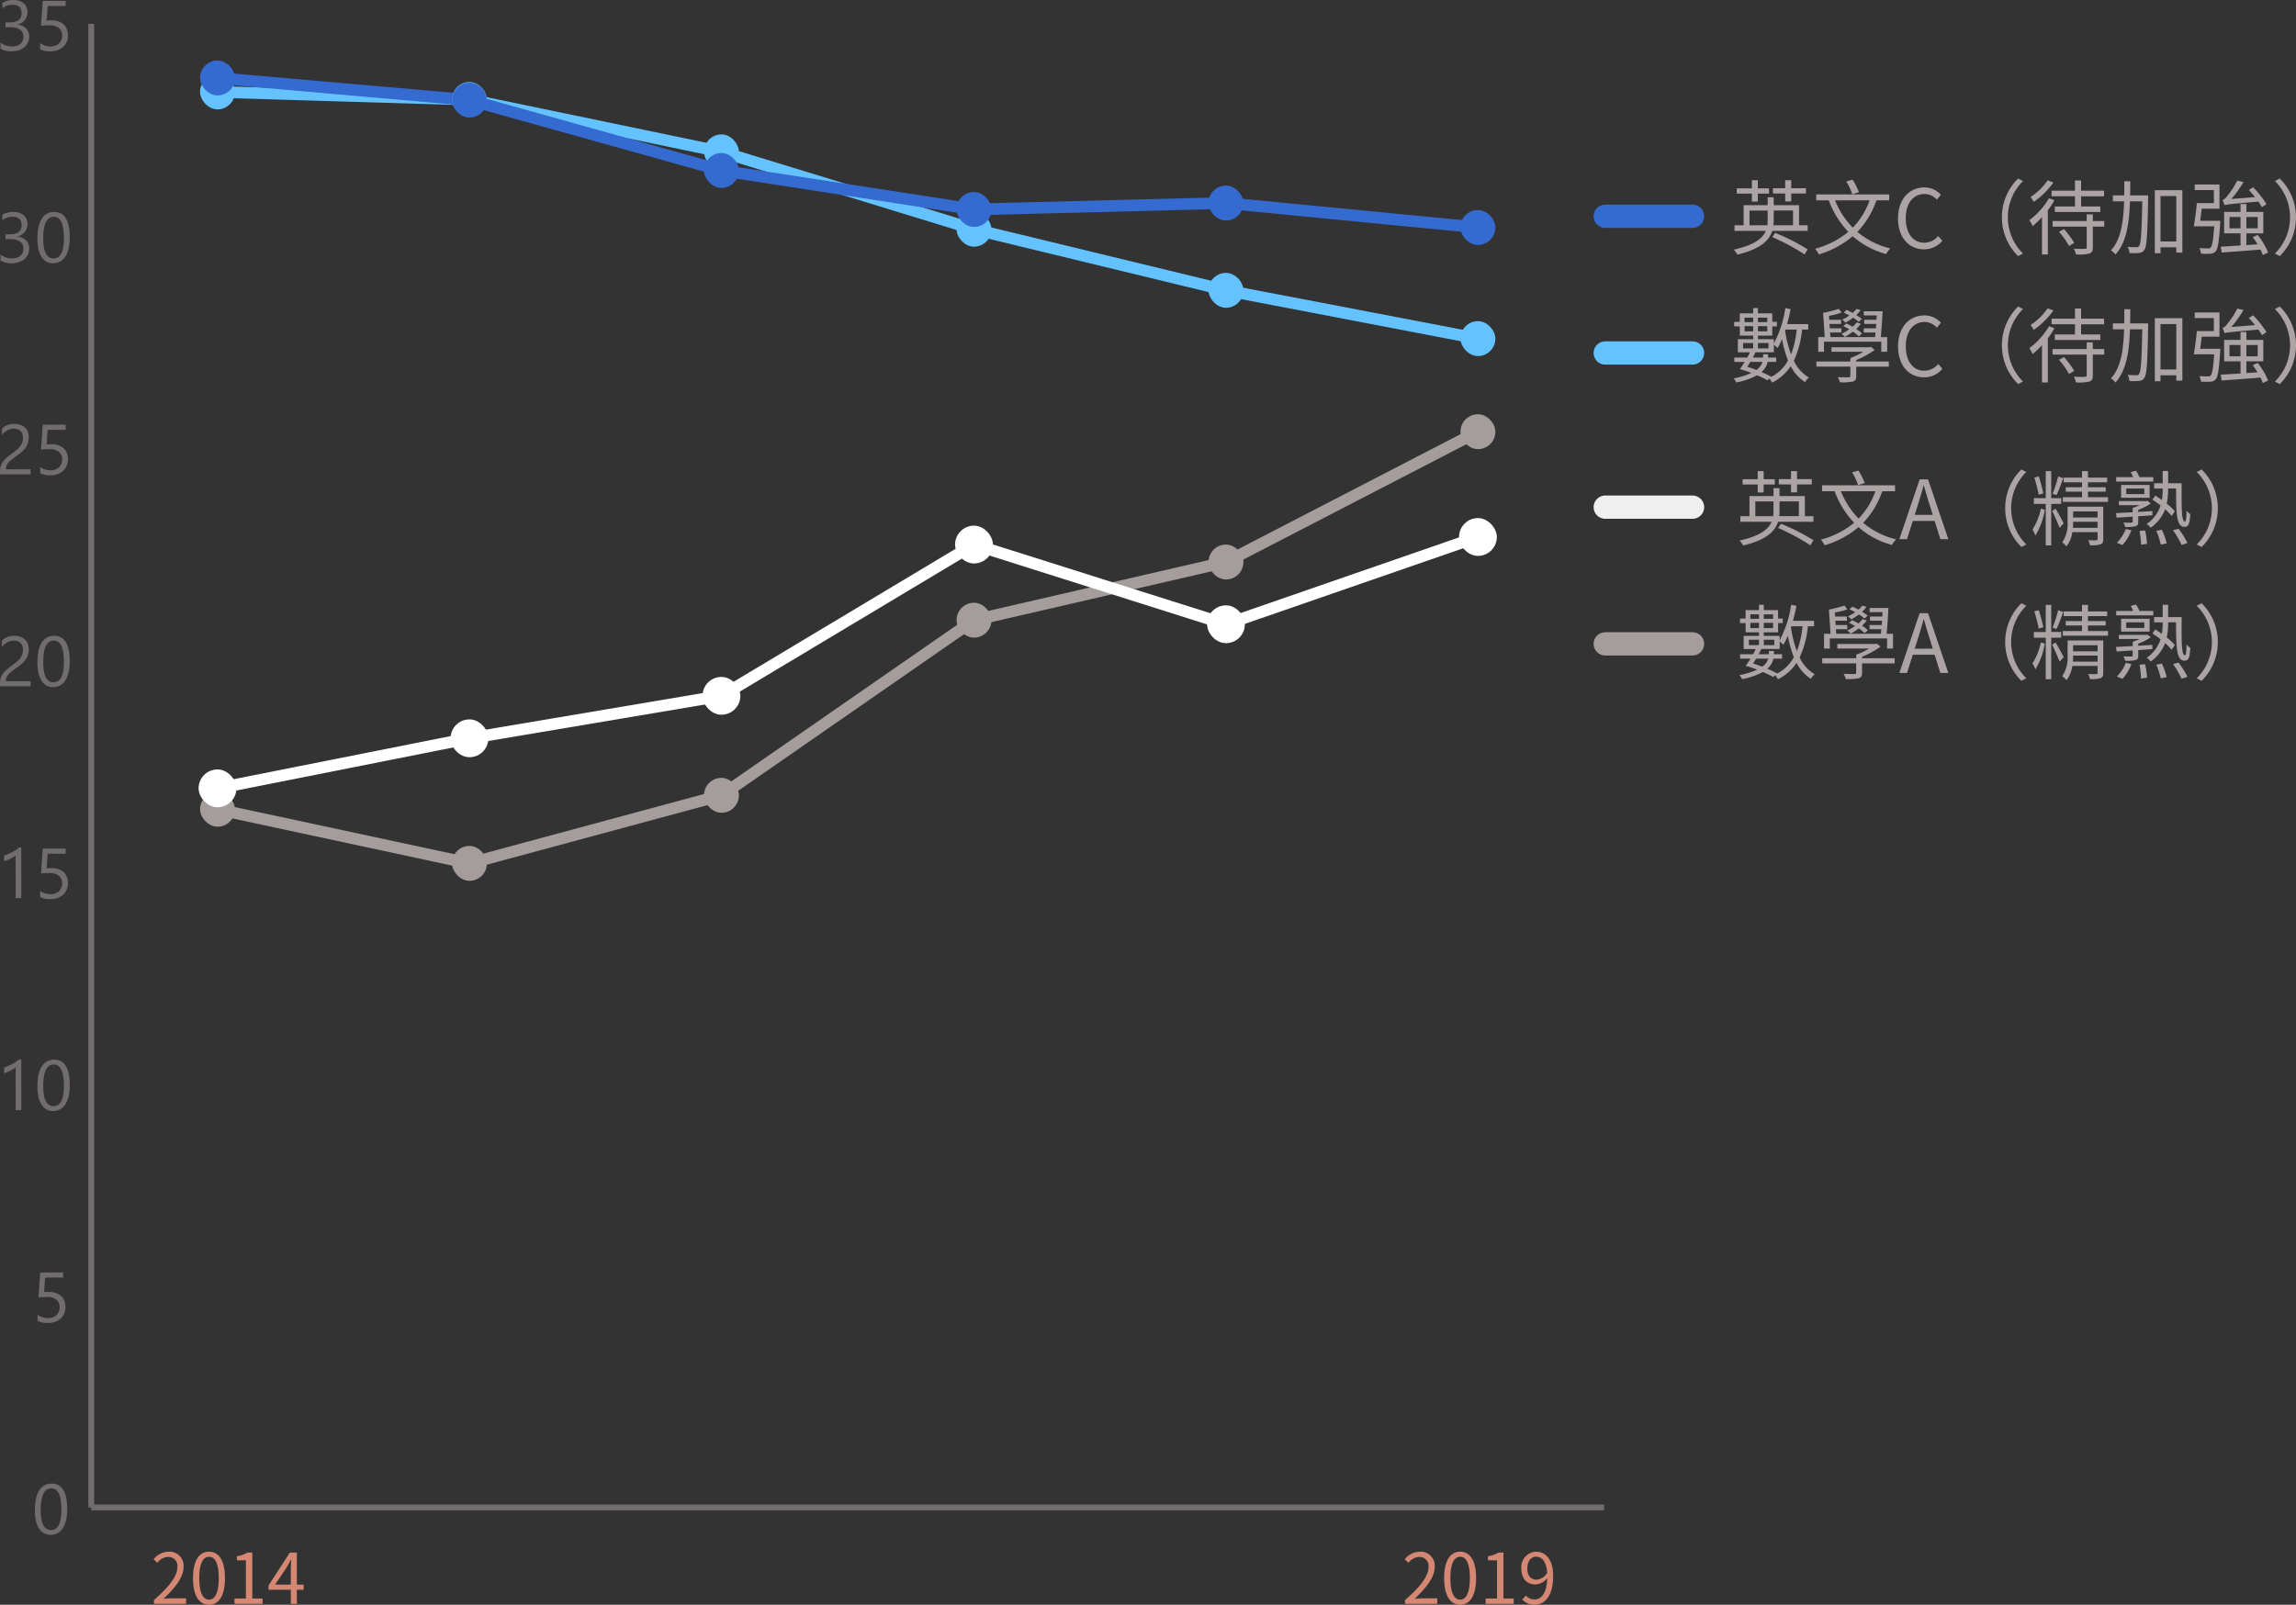 <svg xmlns="http://www.w3.org/2000/svg" width="394.555" height="275.828" viewBox="0 0 394.555 275.828">
  <rect x="0" y="0" width="394.555" height="275.828" fill="#333333" stroke="none"/>
  <g id="data4" transform="translate(6212.353 13287.671)">
    <g id="Group_1904" data-name="Group 1904" transform="translate(-6222 -13718)">
      <g id="Group_1577" data-name="Group 1577" transform="translate(-573 -559)">
        <path id="內文p" d="M9.422,7.95h1.036V6.592h2.534v-.91H10.458V4.3H9.422V5.682h-2.1v.91h2.1ZM3.7,7.978H4.718V6.606H6.636V5.7H4.718V4.3H3.7V5.7h-2.6v.91H3.7Zm3.5,6.1a36.592,36.592,0,0,1,5.558,2.982l.518-.868A34.849,34.849,0,0,0,7.7,13.354Zm.252-4.564h3.318v2.534H7.392a7.381,7.381,0,0,0,.056-.952ZM3.29,12.052V9.518H6.412V11.1a7.381,7.381,0,0,1-.056.952Zm8.512,0V8.594H7.448V7.236H6.412V8.594H2.282v3.458H.714v.966H6.1c-.56,1.274-1.946,2.422-5.516,3.22a4.077,4.077,0,0,1,.616.854c3.99-.966,5.474-2.422,5.992-4.074h6.09v-.966Zm10.29-5.7A11.487,11.487,0,0,0,21,4.212l-1.078.308a10.911,10.911,0,0,1,1.036,2.2Zm1.834,1.414a12.843,12.843,0,0,1-2.884,4.69,14.151,14.151,0,0,1-3.052-4.69Zm3.374,0V6.746H14.756V7.768h2.156a15.772,15.772,0,0,0,3.36,5.418,15.058,15.058,0,0,1-5.712,2.9,5.8,5.8,0,0,1,.644.966,16.1,16.1,0,0,0,5.824-3.122,14.153,14.153,0,0,0,5.74,3.066,4.789,4.789,0,0,1,.714-.966,13.75,13.75,0,0,1-5.656-2.842A14.774,14.774,0,0,0,25.1,7.768Zm3.878,2.492c.364-1.162.7-2.268,1.022-3.472h.056c.336,1.19.658,2.31,1.036,3.472l.49,1.568H30.674ZM28.042,16h1.316l.994-3.136H34.1L35.084,16h1.372L32.97,5.724H31.528Zm18.186-5.32a9.3,9.3,0,0,0,2.786,6.664l.84-.434a8.755,8.755,0,0,1,0-12.46l-.84-.434A9.3,9.3,0,0,0,46.228,10.68Zm9.1-5.46A21.823,21.823,0,0,1,54.376,8.2l.672.238c.364-.728.8-1.946,1.162-2.912ZM52.78,8.146A24.953,24.953,0,0,0,52,5.22l-.77.182a26.257,26.257,0,0,1,.756,2.954Zm-.42,2.6a11.016,11.016,0,0,1-1.442,3.612,5.335,5.335,0,0,1,.5,1.022,12.527,12.527,0,0,0,1.624-4.41Zm3.5-.812v-.98H54.138V4.3H53.2V8.958H51.156v.98H53.2v7.14h.938V9.938Zm-1.554,1.218c.28.546,1.022,2.212,1.26,2.9l.714-.77c-.2-.42-1.148-2.156-1.4-2.52Zm3.556,2.9c.028-.364.042-.714.042-1.036h4.2v1.036ZM62.1,11.24v1.036H57.9V11.24Zm.98-.826H56.952V12.99a5.718,5.718,0,0,1-.924,3.57,3.369,3.369,0,0,1,.728.686,5.14,5.14,0,0,0,1.008-2.45H62.1v1.19c0,.154-.042.21-.224.21s-.742.014-1.372-.014a3.346,3.346,0,0,1,.294.868,5.3,5.3,0,0,0,1.806-.154c.378-.154.476-.406.476-.91ZM60.452,8.79V7.838H63.5V7.082H60.452V6.228h3.3v-.8h-3.3V4.3H59.43V5.43H56.28v.8h3.15v.854h-2.8v.756h2.8V8.79h-3.3v.8H63.9v-.8ZM71.68,5.346H69.3a5.712,5.712,0,0,0-.6-1.106l-.9.238a8.293,8.293,0,0,1,.42.868H65.3V6.1H71.68Zm-4.648,1.96H70.14v.952H67.032ZM71.05,8.888V6.676h-4.9V8.888Zm-4.676,8.12a7.6,7.6,0,0,0,1.54-2.534l-.952-.224a6.931,6.931,0,0,1-1.54,2.366Zm5.152-5.838c-.812.056-1.638.112-2.436.154V10.96a9.43,9.43,0,0,0,2.156-1.092L70.7,9.42l-.182.042h-4.76v.7h3.6a9.878,9.878,0,0,1-1.218.462v.756c-1.078.056-2.072.1-2.856.14l.084.784c.784-.042,1.736-.112,2.772-.168v.826c0,.14-.042.182-.224.2s-.7.014-1.372-.014a3.132,3.132,0,0,1,.294.756,6.32,6.32,0,0,0,1.792-.126c.378-.126.462-.322.462-.8v-.91l2.422-.168Zm-2.212,3.416a15.671,15.671,0,0,1,.266,2.366l1.022-.14a12.94,12.94,0,0,0-.336-2.31Zm2.884-.014a13.179,13.179,0,0,1,.77,2.366l1.008-.224a11.418,11.418,0,0,0-.826-2.324Zm2.87-.1a14.867,14.867,0,0,1,1.47,2.52l1.008-.322a13.838,13.838,0,0,0-1.526-2.45ZM74.228,6.4V4.282H73.29V6.4H71.82v.9h1.47v.1a10.882,10.882,0,0,1-.14,1.876c-.378-.28-.756-.532-1.12-.77l-.5.7c.448.308.938.644,1.4,1.008a6.236,6.236,0,0,1-2.38,3.178,3.743,3.743,0,0,1,.686.644,6.976,6.976,0,0,0,2.478-3.164,8.242,8.242,0,0,1,1.106,1.148l.56-.812A9.136,9.136,0,0,0,73.99,9.9a11.776,11.776,0,0,0,.238-2.506v-.1h1.358c.014,4.368.07,6.594,1.456,6.594.714,0,.9-.546.994-2.184a4.154,4.154,0,0,1-.644-.588c-.014,1.036-.07,1.848-.266,1.848-.616,0-.6-2.324-.574-6.566Zm8.54,4.284a9.3,9.3,0,0,0-2.786-6.664l-.84.434a8.755,8.755,0,0,1,0,12.46l.84.434A9.3,9.3,0,0,0,82.768,10.68Z" transform="translate(881 1066)" fill="#aca4a4"/>
        <path id="內文p-2" data-name="內文p" d="M7.042,16.084c-.448-.238-1.05-.532-1.694-.812A3.027,3.027,0,0,0,6.4,13.536H7.882V12.78h-1.4v-.56H5.628v.56H3.864c.154-.308.308-.6.448-.9H7.476v-1.3c.21.182.5.434.63.574A10.044,10.044,0,0,0,8.876,9.6a19.894,19.894,0,0,0,1.036,3.7,6.943,6.943,0,0,1-2.9,2.814ZM5.516,13.536a2.689,2.689,0,0,1-1.05,1.386c-.518-.21-1.05-.392-1.554-.546.168-.266.336-.546.518-.84ZM2.184,10.288H3.92v.924H2.184Zm4.368,0v.924H4.746v-.924ZM11.4,7.978a16.438,16.438,0,0,1-.966,4.27,19.112,19.112,0,0,1-1.022-4.1l.07-.168Zm-8.96.308v-.9H3.92v.9ZM3.92,5.92v.77H2.436V5.92Zm2.422,0v.77h-1.6V5.92Zm-1.6,2.366v-.9h1.6v.9Zm8.638-.308V7.04H9.758c.224-.84.434-1.722.6-2.576l-.91-.182a18.544,18.544,0,0,1-1.974,6.09V9.63H4.746V9.014H7.2V7.432h.8V6.648H7.2V5.192H4.746v-.91H3.92v.91h-2.3V6.648H.658v.784h.966V9.014h2.3V9.63H1.288v2.254H3.36c-.14.294-.28.588-.448.9H.672v.756H2.478c-.294.448-.588.9-.854,1.232a19.41,19.41,0,0,1,1.988.658,13.044,13.044,0,0,1-3.052.938,2.375,2.375,0,0,1,.448.7,12.464,12.464,0,0,0,3.57-1.232A14.416,14.416,0,0,1,6.37,16.7l.336-.308a4.439,4.439,0,0,1,.476.7,8.283,8.283,0,0,0,3.192-2.828,7.091,7.091,0,0,0,2.45,2.744,3.759,3.759,0,0,1,.672-.8,6.415,6.415,0,0,1-2.59-2.87A16.323,16.323,0,0,0,12.32,7.978Zm9.254.672a6.3,6.3,0,0,0-1.008-.77,7.962,7.962,0,0,0,.812-.9l-.728-.238a5,5,0,0,1-.7.742c-.364-.2-.728-.406-1.078-.56l-.518.462a10.291,10.291,0,0,1,1.008.546,8.416,8.416,0,0,1-1.33.77,3.612,3.612,0,0,1,.574.546,9.907,9.907,0,0,0,1.4-.91,7.634,7.634,0,0,1,1.008.812ZM22.6,6.144c-.252-.2-.588-.42-.966-.658a7.19,7.19,0,0,0,.77-.854l-.728-.2a5.963,5.963,0,0,1-.658.686c-.364-.2-.714-.378-1.05-.518l-.5.462a9.329,9.329,0,0,1,.98.5,8.438,8.438,0,0,1-1.246.714,4.385,4.385,0,0,1,.588.5,9.727,9.727,0,0,0,1.3-.84,6.928,6.928,0,0,1,.966.714Zm-6.51,3.92h9.842V11.8H26.95V9.266H25.858c.112-1.246.238-3.052.308-4.438H22.932v.714h2.226l-.042.756H23v.714h2.072L25,7.768H22.918v.714h2.03c-.028.28-.056.532-.084.784H17.192l-.056-.784h1.946V7.768H17.094l-.056-.756h1.988V6.3H17l-.056-.686A14.678,14.678,0,0,0,19.1,5.066l-.462-.644a26.2,26.2,0,0,1-2.7.686l.28,4.158h-1.12V11.8h.994Zm11.144,3.4h-5.6v-.252a14.589,14.589,0,0,0,3.164-1.736l-.63-.518-.21.056h-6.58V11.8h5.474a13,13,0,0,1-2.226,1.064v.6H14.784v.882h5.838V15.93c0,.2-.056.238-.294.252-.21,0-.994,0-1.862-.028a3.92,3.92,0,0,1,.364.882,8.377,8.377,0,0,0,2.254-.14c.434-.154.546-.392.546-.938v-1.61h5.6Zm3.948-3.206c.364-1.162.7-2.268,1.022-3.472h.056c.336,1.19.658,2.31,1.036,3.472l.49,1.568H30.674ZM28.042,16h1.316l.994-3.136H34.1L35.084,16h1.372L32.97,5.724H31.528Zm18.186-5.32a9.3,9.3,0,0,0,2.786,6.664l.84-.434a8.755,8.755,0,0,1,0-12.46l-.84-.434A9.3,9.3,0,0,0,46.228,10.68Zm9.1-5.46A21.823,21.823,0,0,1,54.376,8.2l.672.238c.364-.728.8-1.946,1.162-2.912ZM52.78,8.146A24.953,24.953,0,0,0,52,5.22l-.77.182a26.257,26.257,0,0,1,.756,2.954Zm-.42,2.6a11.016,11.016,0,0,1-1.442,3.612,5.335,5.335,0,0,1,.5,1.022,12.527,12.527,0,0,0,1.624-4.41Zm3.5-.812v-.98H54.138V4.3H53.2V8.958H51.156v.98H53.2v7.14h.938V9.938Zm-1.554,1.218c.28.546,1.022,2.212,1.26,2.9l.714-.77c-.2-.42-1.148-2.156-1.4-2.52Zm3.556,2.9c.028-.364.042-.714.042-1.036h4.2v1.036ZM62.1,11.24v1.036H57.9V11.24Zm.98-.826H56.952V12.99a5.718,5.718,0,0,1-.924,3.57,3.369,3.369,0,0,1,.728.686,5.14,5.14,0,0,0,1.008-2.45H62.1v1.19c0,.154-.042.21-.224.21s-.742.014-1.372-.014a3.346,3.346,0,0,1,.294.868,5.3,5.3,0,0,0,1.806-.154c.378-.154.476-.406.476-.91ZM60.452,8.79V7.838H63.5V7.082H60.452V6.228h3.3v-.8h-3.3V4.3H59.43V5.43H56.28v.8h3.15v.854h-2.8v.756h2.8V8.79h-3.3v.8H63.9v-.8ZM71.68,5.346H69.3a5.712,5.712,0,0,0-.6-1.106l-.9.238a8.293,8.293,0,0,1,.42.868H65.3V6.1H71.68Zm-4.648,1.96H70.14v.952H67.032ZM71.05,8.888V6.676h-4.9V8.888Zm-4.676,8.12a7.6,7.6,0,0,0,1.54-2.534l-.952-.224a6.931,6.931,0,0,1-1.54,2.366Zm5.152-5.838c-.812.056-1.638.112-2.436.154V10.96a9.43,9.43,0,0,0,2.156-1.092L70.7,9.42l-.182.042h-4.76v.7h3.6a9.878,9.878,0,0,1-1.218.462v.756c-1.078.056-2.072.1-2.856.14l.084.784c.784-.042,1.736-.112,2.772-.168v.826c0,.14-.042.182-.224.2s-.7.014-1.372-.014a3.132,3.132,0,0,1,.294.756,6.32,6.32,0,0,0,1.792-.126c.378-.126.462-.322.462-.8v-.91l2.422-.168Zm-2.212,3.416a15.671,15.671,0,0,1,.266,2.366l1.022-.14a12.94,12.94,0,0,0-.336-2.31Zm2.884-.014a13.179,13.179,0,0,1,.77,2.366l1.008-.224a11.418,11.418,0,0,0-.826-2.324Zm2.87-.1a14.867,14.867,0,0,1,1.47,2.52l1.008-.322a13.838,13.838,0,0,0-1.526-2.45ZM74.228,6.4V4.282H73.29V6.4H71.82v.9h1.47v.1a10.882,10.882,0,0,1-.14,1.876c-.378-.28-.756-.532-1.12-.77l-.5.7c.448.308.938.644,1.4,1.008a6.236,6.236,0,0,1-2.38,3.178,3.743,3.743,0,0,1,.686.644,6.976,6.976,0,0,0,2.478-3.164,8.242,8.242,0,0,1,1.106,1.148l.56-.812A9.136,9.136,0,0,0,73.99,9.9a11.776,11.776,0,0,0,.238-2.506v-.1h1.358c.014,4.368.07,6.594,1.456,6.594.714,0,.9-.546.994-2.184a4.154,4.154,0,0,1-.644-.588c-.014,1.036-.07,1.848-.266,1.848-.616,0-.6-2.324-.574-6.566Zm8.54,4.284a9.3,9.3,0,0,0-2.786-6.664l-.84.434a8.755,8.755,0,0,1,0,12.46l.84.434A9.3,9.3,0,0,0,82.768,10.68Z" transform="translate(881 1089)" fill="#aca4a4"/>
      </g>
      <path id="內文p-3" data-name="內文p" d="M9.422,7.95h1.036V6.592h2.534v-.91H10.458V4.3H9.422V5.682h-2.1v.91h2.1ZM3.7,7.978H4.718V6.606H6.636V5.7H4.718V4.3H3.7V5.7h-2.6v.91H3.7Zm3.5,6.1a36.592,36.592,0,0,1,5.558,2.982l.518-.868A34.849,34.849,0,0,0,7.7,13.354Zm.252-4.564h3.318v2.534H7.392a7.381,7.381,0,0,0,.056-.952ZM3.29,12.052V9.518H6.412V11.1a7.381,7.381,0,0,1-.056.952Zm8.512,0V8.594H7.448V7.236H6.412V8.594H2.282v3.458H.714v.966H6.1c-.56,1.274-1.946,2.422-5.516,3.22a4.077,4.077,0,0,1,.616.854c3.99-.966,5.474-2.422,5.992-4.074h6.09v-.966Zm10.29-5.7A11.487,11.487,0,0,0,21,4.212l-1.078.308a10.911,10.911,0,0,1,1.036,2.2Zm1.834,1.414a12.843,12.843,0,0,1-2.884,4.69,14.151,14.151,0,0,1-3.052-4.69Zm3.374,0V6.746H14.756V7.768h2.156a15.772,15.772,0,0,0,3.36,5.418,15.058,15.058,0,0,1-5.712,2.9,5.8,5.8,0,0,1,.644.966,16.1,16.1,0,0,0,5.824-3.122,14.153,14.153,0,0,0,5.74,3.066,4.789,4.789,0,0,1,.714-.966,13.75,13.75,0,0,1-5.656-2.842A14.774,14.774,0,0,0,25.1,7.768Zm5.978,8.414a3.967,3.967,0,0,0,3.15-1.47l-.714-.812a3.119,3.119,0,0,1-2.38,1.148c-1.96,0-3.192-1.624-3.192-4.214,0-2.562,1.288-4.158,3.234-4.158a2.8,2.8,0,0,1,2.1.98l.7-.84a3.8,3.8,0,0,0-2.814-1.274c-2.6,0-4.55,2.016-4.55,5.334S30.73,16.182,33.278,16.182Zm13.384-5.5a9.3,9.3,0,0,0,2.786,6.664l.84-.434a8.755,8.755,0,0,1,0-12.46l-.84-.434A9.3,9.3,0,0,0,46.662,10.68ZM55.2,6.1v.966H59.22v1.75H55.762V9.77h7.812V8.818h-3.3V7.068h3.948V6.1H60.27V4.352H59.22V6.1ZM54.53,4.324a10.655,10.655,0,0,1-2.94,2.87,5.3,5.3,0,0,1,.532.84A13.689,13.689,0,0,0,55.51,4.7Zm.238,3.066a12.6,12.6,0,0,1-3.388,3.78,6.768,6.768,0,0,1,.56,1.022,13.742,13.742,0,0,0,1.61-1.54v6.412h1.008v-7.6a11.938,11.938,0,0,0,1.12-1.708Zm1.708,5.782A13.817,13.817,0,0,1,58.2,15.608l.9-.532A15.879,15.879,0,0,0,57.33,12.71Zm7.77-1.848h-1.96V10.176h-1.05v1.148H55.37v.952h5.866v3.556c0,.2-.056.252-.294.266s-1.036.014-1.918-.014a3.98,3.98,0,0,1,.364.98,8.023,8.023,0,0,0,2.31-.154c.448-.168.588-.448.588-1.064v-3.57h1.96Zm7.546-4.41H68.7c.014-.8.028-1.61.028-2.436H67.7c0,.826,0,1.638-.014,2.436H65.73V7.936h1.932c-.112,3.5-.532,6.594-2.268,8.428a3.2,3.2,0,0,1,.784.714c1.89-2.044,2.366-5.39,2.492-9.142h2.114c-.1,5.362-.224,7.266-.546,7.658a.406.406,0,0,1-.462.224c-.252,0-.854,0-1.5-.056a2.658,2.658,0,0,1,.308,1.05,8.855,8.855,0,0,0,1.638-.014,1.112,1.112,0,0,0,.924-.532c.434-.6.532-2.632.644-8.82Zm2.128,7.924V7.026h2.716v7.812Zm-.98-8.82V16.854h.98V15.832h2.716v.924h1.036V6.018ZM92.134,8.412a16.9,16.9,0,0,0-2.3-2.884L89.1,5.99c.35.364.714.8,1.064,1.218l-4.074.322a19.468,19.468,0,0,0,2.086-2.9l-1.064-.266A13.9,13.9,0,0,1,85.316,7.11a1.585,1.585,0,0,1-.728.588,9.443,9.443,0,0,1,.336.91c.35-.14.924-.2,5.81-.63a10.4,10.4,0,0,1,.616.966Zm-11.4,2.87c.1-.644.182-1.372.266-2.086h3.052V5.038H79.8V6h3.29v2.24H80.164c-.112,1.274-.336,2.94-.518,3.99h3.5c-.168,2.422-.35,3.388-.616,3.654-.112.126-.252.14-.476.14s-.84,0-1.47-.056a2.138,2.138,0,0,1,.28.952,12.8,12.8,0,0,0,1.624.014,1.206,1.206,0,0,0,.91-.406c.378-.434.574-1.624.77-4.788.014-.14.028-.462.028-.462Zm5.04,1.288V10.624h1.89V12.57Zm4.844-1.946V12.57H88.676V10.624Zm1.792,6.1a12.411,12.411,0,0,0-1.792-3.01l-.854.378c.28.364.56.812.826,1.232l-1.918.126V13.438h2.912V9.756H88.676V8.4H87.668V9.756H84.854v3.682h2.814v2.086c-1.288.084-2.478.154-3.388.2l.14,1.008c1.764-.126,4.27-.308,6.678-.5a9.521,9.521,0,0,1,.406.938ZM97.2,10.68a9.3,9.3,0,0,0-2.786-6.664l-.84.434a8.755,8.755,0,0,1,0,12.46l.84.434A9.3,9.3,0,0,0,97.2,10.68Z" transform="translate(307 457)" fill="#aca4a4"/>
      <path id="內文p-4" data-name="內文p" d="M7.042,16.084c-.448-.238-1.05-.532-1.694-.812A3.027,3.027,0,0,0,6.4,13.536H7.882V12.78h-1.4v-.56H5.628v.56H3.864c.154-.308.308-.6.448-.9H7.476v-1.3c.21.182.5.434.63.574A10.044,10.044,0,0,0,8.876,9.6a19.894,19.894,0,0,0,1.036,3.7,6.943,6.943,0,0,1-2.9,2.814ZM5.516,13.536a2.689,2.689,0,0,1-1.05,1.386c-.518-.21-1.05-.392-1.554-.546.168-.266.336-.546.518-.84ZM2.184,10.288H3.92v.924H2.184Zm4.368,0v.924H4.746v-.924ZM11.4,7.978a16.438,16.438,0,0,1-.966,4.27,19.112,19.112,0,0,1-1.022-4.1l.07-.168Zm-8.96.308v-.9H3.92v.9ZM3.92,5.92v.77H2.436V5.92Zm2.422,0v.77h-1.6V5.92Zm-1.6,2.366v-.9h1.6v.9Zm8.638-.308V7.04H9.758c.224-.84.434-1.722.6-2.576l-.91-.182a18.544,18.544,0,0,1-1.974,6.09V9.63H4.746V9.014H7.2V7.432h.8V6.648H7.2V5.192H4.746v-.91H3.92v.91h-2.3V6.648H.658v.784h.966V9.014h2.3V9.63H1.288v2.254H3.36c-.14.294-.28.588-.448.9H.672v.756H2.478c-.294.448-.588.9-.854,1.232a19.41,19.41,0,0,1,1.988.658,13.044,13.044,0,0,1-3.052.938,2.375,2.375,0,0,1,.448.7,12.464,12.464,0,0,0,3.57-1.232A14.416,14.416,0,0,1,6.37,16.7l.336-.308a4.439,4.439,0,0,1,.476.7,8.283,8.283,0,0,0,3.192-2.828,7.091,7.091,0,0,0,2.45,2.744,3.759,3.759,0,0,1,.672-.8,6.415,6.415,0,0,1-2.59-2.87A16.323,16.323,0,0,0,12.32,7.978Zm9.254.672a6.3,6.3,0,0,0-1.008-.77,7.962,7.962,0,0,0,.812-.9l-.728-.238a5,5,0,0,1-.7.742c-.364-.2-.728-.406-1.078-.56l-.518.462a10.291,10.291,0,0,1,1.008.546,8.416,8.416,0,0,1-1.33.77,3.612,3.612,0,0,1,.574.546,9.907,9.907,0,0,0,1.4-.91,7.634,7.634,0,0,1,1.008.812ZM22.6,6.144c-.252-.2-.588-.42-.966-.658a7.19,7.19,0,0,0,.77-.854l-.728-.2a5.963,5.963,0,0,1-.658.686c-.364-.2-.714-.378-1.05-.518l-.5.462a9.329,9.329,0,0,1,.98.5,8.438,8.438,0,0,1-1.246.714,4.385,4.385,0,0,1,.588.5,9.727,9.727,0,0,0,1.3-.84,6.928,6.928,0,0,1,.966.714Zm-6.51,3.92h9.842V11.8H26.95V9.266H25.858c.112-1.246.238-3.052.308-4.438H22.932v.714h2.226l-.042.756H23v.714h2.072L25,7.768H22.918v.714h2.03c-.028.28-.056.532-.084.784H17.192l-.056-.784h1.946V7.768H17.094l-.056-.756h1.988V6.3H17l-.056-.686A14.678,14.678,0,0,0,19.1,5.066l-.462-.644a26.2,26.2,0,0,1-2.7.686l.28,4.158h-1.12V11.8h.994Zm11.144,3.4h-5.6v-.252a14.589,14.589,0,0,0,3.164-1.736l-.63-.518-.21.056h-6.58V11.8h5.474a13,13,0,0,1-2.226,1.064v.6H14.784v.882h5.838V15.93c0,.2-.056.238-.294.252-.21,0-.994,0-1.862-.028a3.92,3.92,0,0,1,.364.882,8.377,8.377,0,0,0,2.254-.14c.434-.154.546-.392.546-.938v-1.61h5.6Zm6.048,2.716a3.967,3.967,0,0,0,3.15-1.47l-.714-.812a3.119,3.119,0,0,1-2.38,1.148c-1.96,0-3.192-1.624-3.192-4.214,0-2.562,1.288-4.158,3.234-4.158a2.8,2.8,0,0,1,2.1.98l.7-.84a3.8,3.8,0,0,0-2.814-1.274c-2.6,0-4.55,2.016-4.55,5.334S30.73,16.182,33.278,16.182Zm13.384-5.5a9.3,9.3,0,0,0,2.786,6.664l.84-.434a8.755,8.755,0,0,1,0-12.46l-.84-.434A9.3,9.3,0,0,0,46.662,10.68ZM55.2,6.1v.966H59.22v1.75H55.762V9.77h7.812V8.818h-3.3V7.068h3.948V6.1H60.27V4.352H59.22V6.1ZM54.53,4.324a10.655,10.655,0,0,1-2.94,2.87,5.3,5.3,0,0,1,.532.84A13.689,13.689,0,0,0,55.51,4.7Zm.238,3.066a12.6,12.6,0,0,1-3.388,3.78,6.768,6.768,0,0,1,.56,1.022,13.742,13.742,0,0,0,1.61-1.54v6.412h1.008v-7.6a11.938,11.938,0,0,0,1.12-1.708Zm1.708,5.782A13.817,13.817,0,0,1,58.2,15.608l.9-.532A15.879,15.879,0,0,0,57.33,12.71Zm7.77-1.848h-1.96V10.176h-1.05v1.148H55.37v.952h5.866v3.556c0,.2-.056.252-.294.266s-1.036.014-1.918-.014a3.98,3.98,0,0,1,.364.98,8.023,8.023,0,0,0,2.31-.154c.448-.168.588-.448.588-1.064v-3.57h1.96Zm7.546-4.41H68.7c.014-.8.028-1.61.028-2.436H67.7c0,.826,0,1.638-.014,2.436H65.73V7.936h1.932c-.112,3.5-.532,6.594-2.268,8.428a3.2,3.2,0,0,1,.784.714c1.89-2.044,2.366-5.39,2.492-9.142h2.114c-.1,5.362-.224,7.266-.546,7.658a.406.406,0,0,1-.462.224c-.252,0-.854,0-1.5-.056a2.658,2.658,0,0,1,.308,1.05,8.855,8.855,0,0,0,1.638-.014,1.112,1.112,0,0,0,.924-.532c.434-.6.532-2.632.644-8.82Zm2.128,7.924V7.026h2.716v7.812Zm-.98-8.82V16.854h.98V15.832h2.716v.924h1.036V6.018ZM92.134,8.412a16.9,16.9,0,0,0-2.3-2.884L89.1,5.99c.35.364.714.8,1.064,1.218l-4.074.322a19.468,19.468,0,0,0,2.086-2.9l-1.064-.266A13.9,13.9,0,0,1,85.316,7.11a1.585,1.585,0,0,1-.728.588,9.443,9.443,0,0,1,.336.91c.35-.14.924-.2,5.81-.63a10.4,10.4,0,0,1,.616.966Zm-11.4,2.87c.1-.644.182-1.372.266-2.086h3.052V5.038H79.8V6h3.29v2.24H80.164c-.112,1.274-.336,2.94-.518,3.99h3.5c-.168,2.422-.35,3.388-.616,3.654-.112.126-.252.14-.476.14s-.84,0-1.47-.056a2.138,2.138,0,0,1,.28.952,12.8,12.8,0,0,0,1.624.014,1.206,1.206,0,0,0,.91-.406c.378-.434.574-1.624.77-4.788.014-.14.028-.462.028-.462Zm5.04,1.288V10.624h1.89V12.57Zm4.844-1.946V12.57H88.676V10.624Zm1.792,6.1a12.411,12.411,0,0,0-1.792-3.01l-.854.378c.28.364.56.812.826,1.232l-1.918.126V13.438h2.912V9.756H88.676V8.4H87.668V9.756H84.854v3.682h2.814v2.086c-1.288.084-2.478.154-3.388.2l.14,1.008c1.764-.126,4.27-.308,6.678-.5a9.521,9.521,0,0,1,.406.938ZM97.2,10.68a9.3,9.3,0,0,0-2.786-6.664l-.84.434a8.755,8.755,0,0,1,0,12.46l.84.434A9.3,9.3,0,0,0,97.2,10.68Z" transform="translate(307 479)" fill="#aca4a4"/>
      <line id="Line_56" data-name="Line 56" x2="15" transform="translate(285.5 467.5)" fill="none" stroke="#356bd0" stroke-linecap="round" stroke-width="4"/>
      <line id="Line_457" data-name="Line 457" x2="15" transform="translate(285.5 517.5)" fill="none" stroke="#efefef" stroke-linecap="round" stroke-width="4"/>
      <line id="Line_167" data-name="Line 167" x2="15" transform="translate(285.5 491)" fill="none" stroke="#64c3ff" stroke-linecap="round" stroke-width="4"/>
      <line id="Line_458" data-name="Line 458" x2="15" transform="translate(285.5 541)" fill="none" stroke="#a59c9c" stroke-linecap="round" stroke-width="4"/>
    </g>
    <g id="data_4-01" transform="translate(-6224.177 -13316.07)">
      <g id="Group_1835" data-name="Group 1835">
        <line id="Line_410" data-name="Line 410" x2="260" transform="translate(27.5 287.5)" fill="none" stroke="#716d6d" stroke-miterlimit="10" stroke-width="1"/>
      </g>
      <g id="Group_1839" data-name="Group 1839">
        <g id="Group_1836" data-name="Group 1836">
          <path id="Path_1552" data-name="Path 1552" d="M6.066-4.3a8.378,8.378,0,0,1-.193,1.9,4.42,4.42,0,0,1-.559,1.395,2.516,2.516,0,0,1-.9.862,2.459,2.459,0,0,1-1.21.294A2.3,2.3,0,0,1,2.061-.134a2.4,2.4,0,0,1-.847-.824A4.175,4.175,0,0,1,.69-2.287a8.219,8.219,0,0,1-.178-1.8A9.3,9.3,0,0,1,.7-6.066,4.516,4.516,0,0,1,1.249-7.5a2.449,2.449,0,0,1,.9-.874,2.53,2.53,0,0,1,1.234-.294Q6.066-8.671,6.066-4.3Zm-1,.1q0-3.64-1.731-3.64-1.826,0-1.826,3.705,0,3.455,1.79,3.455Q5.067-.684,5.067-4.2Z" transform="translate(17.307 292.07)" fill="#716d6d"/>
          <path id="Path_1551" data-name="Path 1551" d="M5.763-2.6a2.87,2.87,0,0,1-.214,1.13,2.471,2.471,0,0,1-.61.868,2.73,2.73,0,0,1-.955.559,3.733,3.733,0,0,1-1.243.2A3.434,3.434,0,0,1,.975-.208V-1.243a3.248,3.248,0,0,0,1.778.559,2.406,2.406,0,0,0,.836-.137A1.857,1.857,0,0,0,4.223-1.2a1.63,1.63,0,0,0,.4-.589,1.993,1.993,0,0,0,.14-.755A1.618,1.618,0,0,0,4.2-3.851a2.452,2.452,0,0,0-1.624-.473q-.172,0-.363.006L1.838-4.3q-.19.009-.372.021t-.33.03l.291-4.276H5.37v.88h-3.1L2.1-5.144q.19-.012.4-.021t.381-.009A3.828,3.828,0,0,1,4.1-5,2.571,2.571,0,0,1,5-4.487a2.132,2.132,0,0,1,.565.809A2.845,2.845,0,0,1,5.763-2.6Z" transform="translate(17.307 255.642)" fill="#716d6d"/>
          <path id="Path_1550" data-name="Path 1550" d="M4.306,0H3.33V-7.369A2.258,2.258,0,0,1,3-7.11a5.38,5.38,0,0,1-.488.288q-.271.143-.571.268a4.149,4.149,0,0,1-.586.2v-.987a5.67,5.67,0,0,0,.681-.241q.36-.152.708-.339T3.4-8.317a5.218,5.218,0,0,0,.535-.4h.369Zm8.326-4.3a8.378,8.378,0,0,1-.193,1.9,4.42,4.42,0,0,1-.559,1.395,2.516,2.516,0,0,1-.9.862,2.459,2.459,0,0,1-1.21.294A2.3,2.3,0,0,1,8.627-.134a2.4,2.4,0,0,1-.847-.824,4.175,4.175,0,0,1-.523-1.329,8.219,8.219,0,0,1-.178-1.8,9.3,9.3,0,0,1,.187-1.974A4.516,4.516,0,0,1,7.815-7.5a2.449,2.449,0,0,1,.9-.874A2.53,2.53,0,0,1,9.95-8.671Q12.632-8.671,12.632-4.3Zm-1,.1q0-3.64-1.731-3.64-1.826,0-1.826,3.705,0,3.455,1.79,3.455Q11.633-.684,11.633-4.2Z" transform="translate(11.177 219.213)" fill="#716d6d"/>
          <path id="Path_1549" data-name="Path 1549" d="M4.306,0H3.33V-7.369A2.258,2.258,0,0,1,3-7.11a5.38,5.38,0,0,1-.488.288q-.271.143-.571.268a4.149,4.149,0,0,1-.586.2v-.987a5.67,5.67,0,0,0,.681-.241q.36-.152.708-.339T3.4-8.317a5.218,5.218,0,0,0,.535-.4h.369Zm8.023-2.6a2.87,2.87,0,0,1-.214,1.13,2.471,2.471,0,0,1-.61.868,2.73,2.73,0,0,1-.955.559,3.733,3.733,0,0,1-1.243.2A3.434,3.434,0,0,1,7.541-.208V-1.243a3.248,3.248,0,0,0,1.778.559,2.406,2.406,0,0,0,.836-.137,1.857,1.857,0,0,0,.633-.381,1.63,1.63,0,0,0,.4-.589,1.993,1.993,0,0,0,.14-.755,1.618,1.618,0,0,0-.559-1.305,2.452,2.452,0,0,0-1.624-.473q-.172,0-.363.006L8.4-4.3q-.19.009-.372.021t-.33.03l.291-4.276h3.943v.88h-3.1l-.172,2.5q.19-.012.4-.021t.381-.009A3.828,3.828,0,0,1,10.663-5a2.571,2.571,0,0,1,.907.508,2.132,2.132,0,0,1,.565.809A2.845,2.845,0,0,1,12.329-2.6Z" transform="translate(11.177 182.784)" fill="#716d6d"/>
          <path id="Path_1548" data-name="Path 1548" d="M4.591-6.292a1.763,1.763,0,0,0-.122-.684,1.355,1.355,0,0,0-.333-.485,1.365,1.365,0,0,0-.5-.288,1.945,1.945,0,0,0-.619-.1,2.046,2.046,0,0,0-.559.077,2.718,2.718,0,0,0-.532.214,3.274,3.274,0,0,0-.5.327A3.609,3.609,0,0,0,.981-6.8V-7.85A2.916,2.916,0,0,1,1.9-8.46a3.235,3.235,0,0,1,1.24-.211,2.994,2.994,0,0,1,.969.152,2.223,2.223,0,0,1,.773.443,2.048,2.048,0,0,1,.514.72,2.427,2.427,0,0,1,.187.981,3.365,3.365,0,0,1-.116.916,2.832,2.832,0,0,1-.351.773,3.731,3.731,0,0,1-.592.7,8.382,8.382,0,0,1-.839.678q-.6.428-.99.732a4.377,4.377,0,0,0-.619.568,1.648,1.648,0,0,0-.321.529,1.85,1.85,0,0,0-.092.61H5.912V0H.648V-.422a3.519,3.519,0,0,1,.119-.963,2.5,2.5,0,0,1,.393-.791,4.39,4.39,0,0,1,.717-.749q.443-.375,1.085-.845a6.862,6.862,0,0,0,.776-.636,3.308,3.308,0,0,0,.5-.607,2.179,2.179,0,0,0,.271-.616A2.654,2.654,0,0,0,4.591-6.292ZM12.632-4.3a8.378,8.378,0,0,1-.193,1.9,4.42,4.42,0,0,1-.559,1.395,2.516,2.516,0,0,1-.9.862,2.459,2.459,0,0,1-1.21.294A2.3,2.3,0,0,1,8.627-.134a2.4,2.4,0,0,1-.847-.824,4.175,4.175,0,0,1-.523-1.329,8.219,8.219,0,0,1-.178-1.8,9.3,9.3,0,0,1,.187-1.974A4.516,4.516,0,0,1,7.815-7.5a2.449,2.449,0,0,1,.9-.874A2.53,2.53,0,0,1,9.95-8.671Q12.632-8.671,12.632-4.3Zm-1,.1q0-3.64-1.731-3.64-1.826,0-1.826,3.705,0,3.455,1.79,3.455Q11.633-.684,11.633-4.2Z" transform="translate(11.177 146.356)" fill="#716d6d"/>
          <path id="Path_1547" data-name="Path 1547" d="M4.591-6.292a1.763,1.763,0,0,0-.122-.684,1.355,1.355,0,0,0-.333-.485,1.365,1.365,0,0,0-.5-.288,1.945,1.945,0,0,0-.619-.1,2.046,2.046,0,0,0-.559.077,2.718,2.718,0,0,0-.532.214,3.274,3.274,0,0,0-.5.327A3.609,3.609,0,0,0,.981-6.8V-7.85A2.916,2.916,0,0,1,1.9-8.46a3.235,3.235,0,0,1,1.24-.211,2.994,2.994,0,0,1,.969.152,2.223,2.223,0,0,1,.773.443,2.048,2.048,0,0,1,.514.72,2.427,2.427,0,0,1,.187.981,3.365,3.365,0,0,1-.116.916,2.832,2.832,0,0,1-.351.773,3.731,3.731,0,0,1-.592.7,8.382,8.382,0,0,1-.839.678q-.6.428-.99.732a4.377,4.377,0,0,0-.619.568,1.648,1.648,0,0,0-.321.529,1.85,1.85,0,0,0-.092.61H5.912V0H.648V-.422a3.519,3.519,0,0,1,.119-.963,2.5,2.5,0,0,1,.393-.791,4.39,4.39,0,0,1,.717-.749q.443-.375,1.085-.845a6.862,6.862,0,0,0,.776-.636,3.308,3.308,0,0,0,.5-.607,2.179,2.179,0,0,0,.271-.616A2.654,2.654,0,0,0,4.591-6.292ZM12.329-2.6a2.87,2.87,0,0,1-.214,1.13,2.471,2.471,0,0,1-.61.868,2.73,2.73,0,0,1-.955.559,3.733,3.733,0,0,1-1.243.2A3.434,3.434,0,0,1,7.541-.208V-1.243a3.248,3.248,0,0,0,1.778.559,2.406,2.406,0,0,0,.836-.137,1.857,1.857,0,0,0,.633-.381,1.63,1.63,0,0,0,.4-.589,1.993,1.993,0,0,0,.14-.755,1.618,1.618,0,0,0-.559-1.305,2.452,2.452,0,0,0-1.624-.473q-.172,0-.363.006L8.4-4.3q-.19.009-.372.021t-.33.03l.291-4.276h3.943v.88h-3.1l-.172,2.5q.19-.012.4-.021t.381-.009A3.828,3.828,0,0,1,10.663-5a2.571,2.571,0,0,1,.907.508,2.132,2.132,0,0,1,.565.809A2.845,2.845,0,0,1,12.329-2.6Z" transform="translate(11.177 109.927)" fill="#716d6d"/>
          <path id="Path_1546" data-name="Path 1546" d="M5.668-2.415a2.486,2.486,0,0,1-.217,1.05,2.318,2.318,0,0,1-.613.809,2.827,2.827,0,0,1-.949.52A3.837,3.837,0,0,1,2.67.149,3.543,3.543,0,0,1,.732-.315V-1.362a3.107,3.107,0,0,0,1.974.678A2.683,2.683,0,0,0,3.512-.8a1.807,1.807,0,0,0,.619-.327,1.453,1.453,0,0,0,.4-.517,1.616,1.616,0,0,0,.14-.684Q4.669-4,2.29-4H1.582v-.827h.672q2.105,0,2.105-1.57,0-1.451-1.606-1.451a2.734,2.734,0,0,0-1.695.607v-.946A3.706,3.706,0,0,1,3-8.671a2.979,2.979,0,0,1,.969.149,2.221,2.221,0,0,1,.743.416,1.845,1.845,0,0,1,.479.642,1.982,1.982,0,0,1,.169.827,2.082,2.082,0,0,1-1.7,2.165v.024a2.691,2.691,0,0,1,.8.211,2.142,2.142,0,0,1,.636.425,1.9,1.9,0,0,1,.419.616A1.965,1.965,0,0,1,5.668-2.415ZM12.632-4.3a8.378,8.378,0,0,1-.193,1.9,4.42,4.42,0,0,1-.559,1.395,2.516,2.516,0,0,1-.9.862,2.459,2.459,0,0,1-1.21.294A2.3,2.3,0,0,1,8.627-.134a2.4,2.4,0,0,1-.847-.824,4.175,4.175,0,0,1-.523-1.329,8.219,8.219,0,0,1-.178-1.8,9.3,9.3,0,0,1,.187-1.974A4.516,4.516,0,0,1,7.815-7.5a2.449,2.449,0,0,1,.9-.874A2.53,2.53,0,0,1,9.95-8.671Q12.632-8.671,12.632-4.3Zm-1,.1q0-3.64-1.731-3.64-1.826,0-1.826,3.705,0,3.455,1.79,3.455Q11.633-.684,11.633-4.2Z" transform="translate(11.177 73.499)" fill="#716d6d"/>
          <path id="Path_1545" data-name="Path 1545" d="M5.668-2.415a2.486,2.486,0,0,1-.217,1.05,2.318,2.318,0,0,1-.613.809,2.827,2.827,0,0,1-.949.52A3.837,3.837,0,0,1,2.67.149,3.543,3.543,0,0,1,.732-.315V-1.362a3.107,3.107,0,0,0,1.974.678A2.683,2.683,0,0,0,3.512-.8a1.807,1.807,0,0,0,.619-.327,1.453,1.453,0,0,0,.4-.517,1.616,1.616,0,0,0,.14-.684Q4.669-4,2.29-4H1.582v-.827h.672q2.105,0,2.105-1.57,0-1.451-1.606-1.451a2.734,2.734,0,0,0-1.695.607v-.946A3.706,3.706,0,0,1,3-8.671a2.979,2.979,0,0,1,.969.149,2.221,2.221,0,0,1,.743.416,1.845,1.845,0,0,1,.479.642,1.982,1.982,0,0,1,.169.827,2.082,2.082,0,0,1-1.7,2.165v.024a2.691,2.691,0,0,1,.8.211,2.142,2.142,0,0,1,.636.425,1.9,1.9,0,0,1,.419.616A1.965,1.965,0,0,1,5.668-2.415Zm6.661-.19a2.87,2.87,0,0,1-.214,1.13,2.471,2.471,0,0,1-.61.868,2.73,2.73,0,0,1-.955.559,3.733,3.733,0,0,1-1.243.2A3.434,3.434,0,0,1,7.541-.208V-1.243a3.248,3.248,0,0,0,1.778.559,2.406,2.406,0,0,0,.836-.137,1.857,1.857,0,0,0,.633-.381,1.63,1.63,0,0,0,.4-.589,1.993,1.993,0,0,0,.14-.755,1.618,1.618,0,0,0-.559-1.305,2.452,2.452,0,0,0-1.624-.473q-.172,0-.363.006L8.4-4.3q-.19.009-.372.021t-.33.03l.291-4.276h3.943v.88h-3.1l-.172,2.5q.19-.012.4-.021t.381-.009A3.828,3.828,0,0,1,10.663-5a2.571,2.571,0,0,1,.907.508,2.132,2.132,0,0,1,.565.809A2.845,2.845,0,0,1,12.329-2.6Z" transform="translate(11.177 37.07)" fill="#716d6d"/>
        </g>
        <line id="Line_418" data-name="Line 418" y1="255" transform="translate(27.5 32.5)" fill="none" stroke="#716d6d" stroke-miterlimit="10" stroke-width="1"/>
      </g>
      <g id="Group_1850" data-name="Group 1850">
        <g id="Group_1843" data-name="Group 1843">
          <g id="Group_1842" data-name="Group 1842">
            <line id="Line_434" data-name="Line 434" x1="43.3" y1="1.3" transform="translate(49.2 44.2)" fill="none" stroke="#64c3ff" stroke-linecap="round" stroke-miterlimit="10" stroke-width="2"/>
            <line id="Line_435" data-name="Line 435" x1="43.3" y1="9" transform="translate(92.5 45.5)" fill="none" stroke="#64c3ff" stroke-linecap="round" stroke-miterlimit="10" stroke-width="2"/>
            <line id="Line_436" data-name="Line 436" x1="43.4" y1="13.3" transform="translate(135.8 54.5)" fill="none" stroke="#64c3ff" stroke-linecap="round" stroke-miterlimit="10" stroke-width="2"/>
            <line id="Line_437" data-name="Line 437" x1="43.3" y1="10.5" transform="translate(179.2 67.8)" fill="none" stroke="#64c3ff" stroke-linecap="round" stroke-miterlimit="10" stroke-width="2"/>
            <line id="Line_438" data-name="Line 438" x1="43.3" y1="8.3" transform="translate(222.5 78.3)" fill="none" stroke="#64c3ff" stroke-linecap="round" stroke-miterlimit="10" stroke-width="2"/>
          </g>
        </g>
        <g id="Group_1845" data-name="Group 1845">
          <g id="Group_1844" data-name="Group 1844">
            <line id="Line_440" data-name="Line 440" x1="43.3" y1="9.3" transform="translate(49.2 167.5)" fill="none" stroke="#a59c9c" stroke-linecap="round" stroke-miterlimit="10" stroke-width="2"/>
            <line id="Line_441" data-name="Line 441" x1="43.3" y2="11.7" transform="translate(92.5 165.1)" fill="none" stroke="#a59c9c" stroke-linecap="round" stroke-miterlimit="10" stroke-width="2"/>
            <line id="Line_442" data-name="Line 442" x1="43.4" y2="30.1" transform="translate(135.8 135)" fill="none" stroke="#a59c9c" stroke-linecap="round" stroke-miterlimit="10" stroke-width="2"/>
            <line id="Line_443" data-name="Line 443" x1="43.3" y2="10" transform="translate(179.2 125)" fill="none" stroke="#a59c9c" stroke-linecap="round" stroke-miterlimit="10" stroke-width="2"/>
            <line id="Line_444" data-name="Line 444" x1="43.3" y2="22.4" transform="translate(222.5 102.6)" fill="none" stroke="#a59c9c" stroke-linecap="round" stroke-miterlimit="10" stroke-width="2"/>
          </g>
        </g>
        <g id="Group_1847" data-name="Group 1847">
          <g id="Group_1846" data-name="Group 1846">
            <line id="Line_446" data-name="Line 446" x1="43.3" y1="3.8" transform="translate(49.2 41.8)" fill="none" stroke="#356bd0" stroke-linecap="round" stroke-miterlimit="10" stroke-width="2"/>
            <line id="Line_447" data-name="Line 447" x1="43.3" y1="12.1" transform="translate(92.5 45.6)" fill="none" stroke="#356bd0" stroke-linecap="round" stroke-miterlimit="10" stroke-width="2"/>
            <line id="Line_448" data-name="Line 448" x1="43.4" y1="6.7" transform="translate(135.8 57.7)" fill="none" stroke="#356bd0" stroke-linecap="round" stroke-miterlimit="10" stroke-width="2"/>
            <line id="Line_449" data-name="Line 449" x1="43.3" y2="1.1" transform="translate(179.2 63.3)" fill="none" stroke="#356bd0" stroke-linecap="round" stroke-miterlimit="10" stroke-width="2"/>
            <line id="Line_450" data-name="Line 450" x1="43.3" y1="4.2" transform="translate(222.5 63.3)" fill="none" stroke="#356bd0" stroke-linecap="round" stroke-miterlimit="10" stroke-width="2"/>
          </g>
        </g>
        <g id="Group_1849" data-name="Group 1849">
          <g id="Group_1848" data-name="Group 1848">
            <line id="Line_452" data-name="Line 452" x1="43.3" y2="8.6" transform="translate(49.2 155.3)" fill="none" stroke="#fff" stroke-linecap="round" stroke-miterlimit="10" stroke-width="2"/>
            <line id="Line_453" data-name="Line 453" x1="43.3" y2="7.3" transform="translate(92.5 148)" fill="none" stroke="#fff" stroke-linecap="round" stroke-miterlimit="10" stroke-width="2"/>
            <line id="Line_454" data-name="Line 454" x1="43.4" y2="26" transform="translate(135.8 122)" fill="none" stroke="#fff" stroke-linecap="round" stroke-miterlimit="10" stroke-width="2"/>
            <line id="Line_455" data-name="Line 455" x1="43.3" y1="13.7" transform="translate(179.2 122)" fill="none" stroke="#fff" stroke-linecap="round" stroke-miterlimit="10" stroke-width="2"/>
            <line id="Line_456" data-name="Line 456" x1="43.3" y2="15" transform="translate(222.5 120.7)" fill="none" stroke="#fff" stroke-linecap="round" stroke-miterlimit="10" stroke-width="2"/>
          </g>
        </g>
      </g>
      <g id="Group_1861" data-name="Group 1861">
        <g id="Group_1854" data-name="Group 1854">
          <g id="Group_1853" data-name="Group 1853">
            <rect id="Rectangle_2340" data-name="Rectangle 2340" width="6" height="6" rx="3" transform="translate(46.2 41.2)" fill="#64c3ff"/>
            <rect id="Rectangle_2341" data-name="Rectangle 2341" width="6" height="6" rx="3" transform="translate(89.5 42.5)" fill="#64c3ff"/>
            <rect id="Rectangle_2342" data-name="Rectangle 2342" width="6" height="6" rx="3" transform="translate(132.8 51.5)" fill="#64c3ff"/>
            <rect id="Rectangle_2343" data-name="Rectangle 2343" width="6" height="6" rx="3" transform="translate(176.2 64.8)" fill="#64c3ff"/>
            <rect id="Rectangle_2344" data-name="Rectangle 2344" width="6" height="6" rx="3" transform="translate(219.5 75.3)" fill="#64c3ff"/>
            <rect id="Rectangle_2345" data-name="Rectangle 2345" width="6" height="6" rx="3" transform="translate(262.8 83.6)" fill="#64c3ff"/>
          </g>
        </g>
        <g id="Group_1856" data-name="Group 1856">
          <g id="Group_1855" data-name="Group 1855">
            <rect id="Rectangle_2347" data-name="Rectangle 2347" width="6" height="6" rx="3" transform="translate(46.2 164.5)" fill="#a59c9c"/>
            <rect id="Rectangle_2348" data-name="Rectangle 2348" width="6" height="6" rx="3" transform="translate(89.5 173.8)" fill="#a59c9c"/>
            <rect id="Rectangle_2349" data-name="Rectangle 2349" width="6" height="6" rx="3" transform="translate(132.8 162.1)" fill="#a59c9c"/>
            <rect id="Rectangle_2350" data-name="Rectangle 2350" width="6" height="6" rx="3" transform="translate(176.2 132)" fill="#a59c9c"/>
            <rect id="Rectangle_2351" data-name="Rectangle 2351" width="6" height="6" rx="3" transform="translate(219.5 122)" fill="#a59c9c"/>
            <rect id="Rectangle_2352" data-name="Rectangle 2352" width="6" height="6" rx="3" transform="translate(262.8 99.6)" fill="#a59c9c"/>
          </g>
        </g>
        <g id="Group_1858" data-name="Group 1858">
          <g id="Group_1857" data-name="Group 1857">
            <rect id="Rectangle_2354" data-name="Rectangle 2354" width="6" height="6" rx="3" transform="translate(46.2 38.8)" fill="#356bd0"/>
            <rect id="Rectangle_2355" data-name="Rectangle 2355" width="6" height="6" rx="3" transform="translate(89.5 42.6)" fill="#356bd0"/>
            <rect id="Rectangle_2356" data-name="Rectangle 2356" width="6" height="6" rx="3" transform="translate(132.8 54.7)" fill="#356bd0"/>
            <rect id="Rectangle_2357" data-name="Rectangle 2357" width="6" height="6" rx="3" transform="translate(176.2 61.4)" fill="#356bd0"/>
            <rect id="Rectangle_2358" data-name="Rectangle 2358" width="6" height="6" rx="3" transform="translate(219.5 60.3)" fill="#356bd0"/>
            <rect id="Rectangle_2359" data-name="Rectangle 2359" width="6" height="6" rx="3" transform="translate(262.8 64.5)" fill="#356bd0"/>
          </g>
        </g>
        <g id="Group_1860" data-name="Group 1860">
          <g id="Group_1859" data-name="Group 1859">
            <rect id="Rectangle_2361" data-name="Rectangle 2361" width="6" height="6" rx="3" transform="translate(46.2 160.9)" fill="#fff" stroke="#fff" stroke-miterlimit="10" stroke-width="0.5"/>
            <rect id="Rectangle_2362" data-name="Rectangle 2362" width="6" height="6" rx="3" transform="translate(89.5 152.3)" fill="#fff" stroke="#fff" stroke-miterlimit="10" stroke-width="0.5"/>
            <rect id="Rectangle_2363" data-name="Rectangle 2363" width="6" height="6" rx="3" transform="translate(132.8 145)" fill="#fff" stroke="#fff" stroke-miterlimit="10" stroke-width="0.5"/>
            <rect id="Rectangle_2364" data-name="Rectangle 2364" width="6" height="6" rx="3" transform="translate(176.2 119)" fill="#fff" stroke="#fff" stroke-miterlimit="10" stroke-width="0.5"/>
            <rect id="Rectangle_2365" data-name="Rectangle 2365" width="6" height="6" rx="3" transform="translate(219.5 132.7)" fill="#fff" stroke="#fff" stroke-miterlimit="10" stroke-width="0.5"/>
            <rect id="Rectangle_2366" data-name="Rectangle 2366" width="6" height="6" rx="3" transform="translate(262.8 117.7)" fill="#fff" stroke="#fff" stroke-miterlimit="10" stroke-width="0.5"/>
          </g>
        </g>
      </g>
    </g>
    <path id="Path_1553" data-name="Path 1553" d="M.528,0H6.06V-.948H3.624c-.444,0-.984.048-1.44.084C4.248-2.82,5.628-4.608,5.628-6.36a2.413,2.413,0,0,0-2.556-2.6A3.364,3.364,0,0,0,.48-7.668l.636.624A2.463,2.463,0,0,1,2.94-8.064a1.546,1.546,0,0,1,1.62,1.74C4.56-4.812,3.288-3.06.528-.648ZM10,.156c1.668,0,2.736-1.524,2.736-4.584S11.664-8.964,10-8.964,7.248-7.488,7.248-4.428,8.316.156,10,.156ZM10-.72c-1.008,0-1.68-1.116-1.68-3.708,0-2.568.672-3.66,1.68-3.66S11.664-7,11.664-4.428C11.664-1.836,10.992-.72,10-.72Zm4.38.72H19.2V-.912H17.436v-7.9H16.6a5.3,5.3,0,0,1-1.824.636v.7h1.56V-.912H14.376ZM21.36-3.3l2-3c.252-.432.492-.864.708-1.3h.048c-.024.456-.06,1.164-.06,1.6v2.7ZM24.06,0h1.032V-2.424h1.164V-3.3H25.092V-8.808H23.88L20.22-3.144v.72h3.84Z" transform="translate(-6186.431 -13011.999)" fill="#d48773"/>
    <path id="Path_1554" data-name="Path 1554" d="M.528,0H6.06V-.948H3.624c-.444,0-.984.048-1.44.084C4.248-2.82,5.628-4.608,5.628-6.36a2.413,2.413,0,0,0-2.556-2.6A3.364,3.364,0,0,0,.48-7.668l.636.624A2.463,2.463,0,0,1,2.94-8.064a1.546,1.546,0,0,1,1.62,1.74C4.56-4.812,3.288-3.06.528-.648ZM10,.156c1.668,0,2.736-1.524,2.736-4.584S11.664-8.964,10-8.964,7.248-7.488,7.248-4.428,8.316.156,10,.156ZM10-.72c-1.008,0-1.68-1.116-1.68-3.708,0-2.568.672-3.66,1.68-3.66S11.664-7,11.664-4.428C11.664-1.836,10.992-.72,10-.72Zm4.38.72H19.2V-.912H17.436v-7.9H16.6a5.3,5.3,0,0,1-1.824.636v.7h1.56V-.912H14.376ZM21.54-6.108c0-1.2.648-1.992,1.488-1.992,1.128,0,1.8.96,1.92,2.772a2.305,2.305,0,0,1-1.836,1.176C22.068-4.152,21.54-4.92,21.54-6.108ZM22.788.156c1.656,0,3.192-1.368,3.192-4.932,0-2.8-1.26-4.188-2.952-4.188a2.641,2.641,0,0,0-2.52,2.856c0,1.824.96,2.772,2.424,2.772a2.737,2.737,0,0,0,2.028-1.08c-.084,2.724-1.068,3.66-2.208,3.66a1.94,1.94,0,0,1-1.464-.672l-.612.684A2.8,2.8,0,0,0,22.788.156Z" transform="translate(-5971.431 -13011.999)" fill="#d48773"/>
  </g>
</svg>
